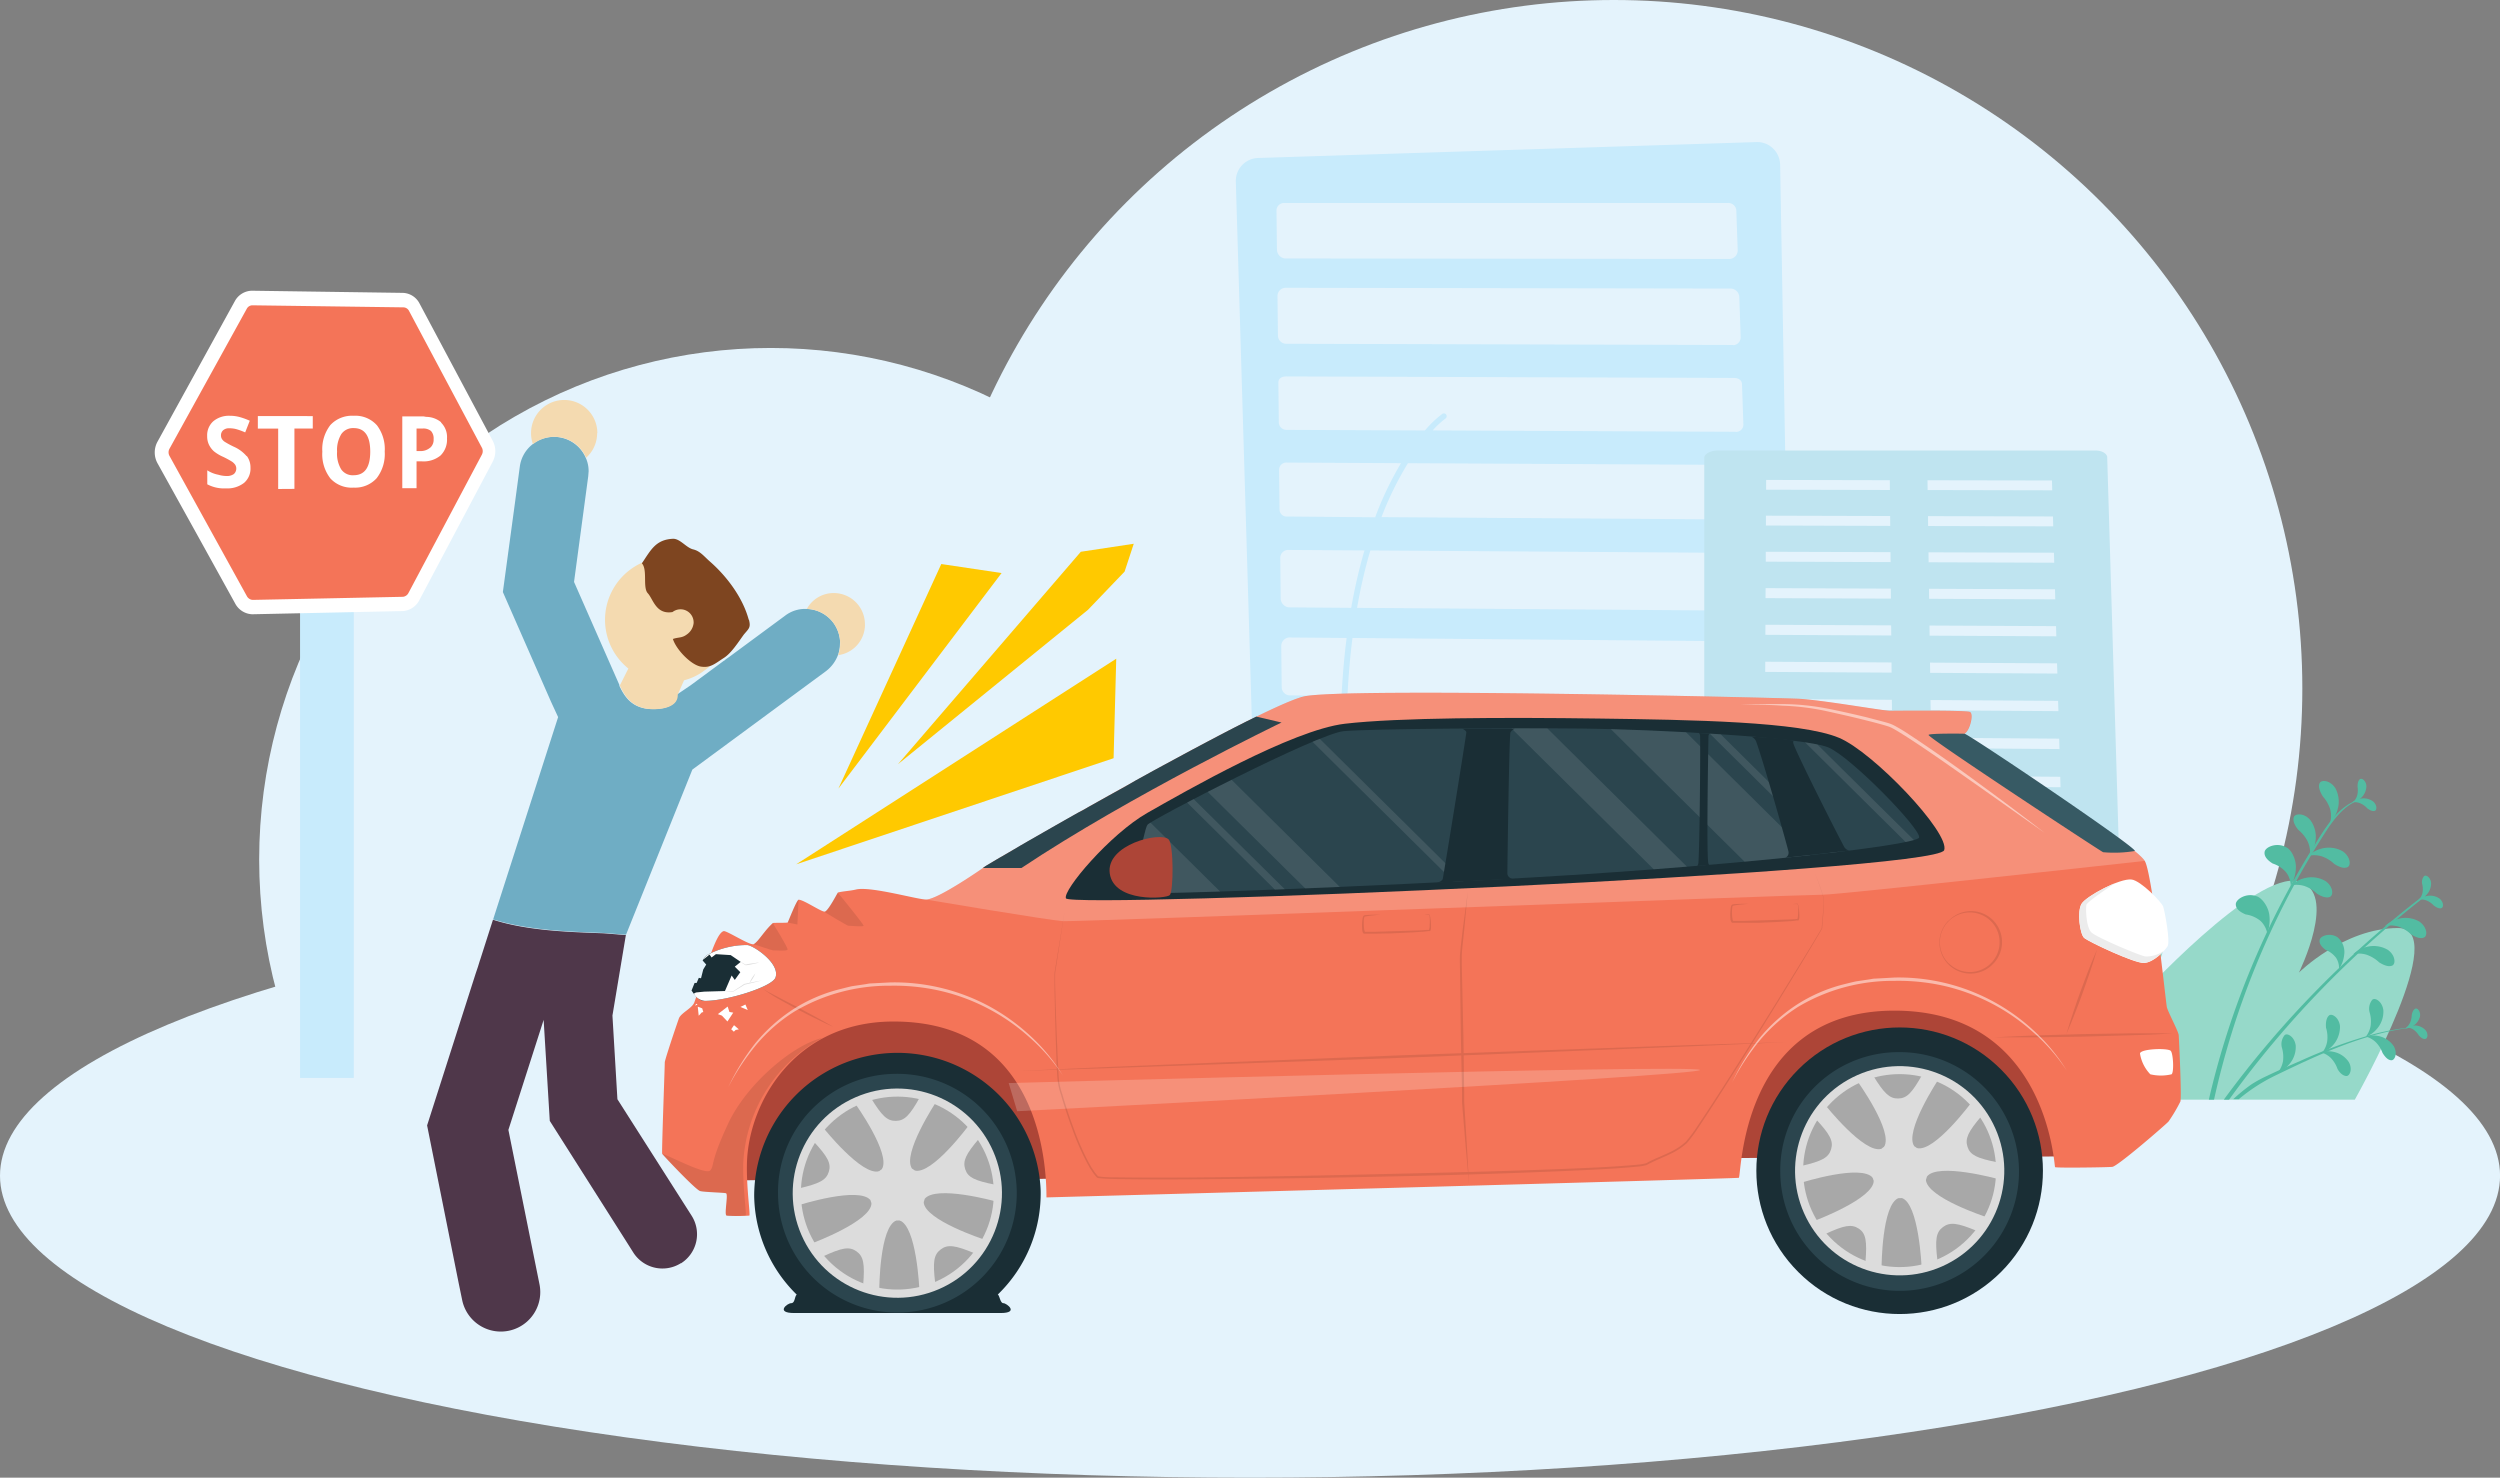 <svg id="圖層_1" data-name="圖層 1" xmlns="http://www.w3.org/2000/svg" viewBox="0 0 452.41 267.4"><rect x="0" y="0" width="452.41" height="267.4" fill="#808080" stroke="none"/><defs><style>.cls-1{fill:#e4f3fc;}.cls-2{fill:#ffc900;}.cls-3{fill:#96d9c9;}.cls-4{fill:#52bca2;}.cls-5{fill:#4f374a;}.cls-6{fill:#6fadc4;}.cls-7{fill:#f4dab0;}.cls-8{fill:#7e4520;}.cls-9{fill:#402f42;}.cls-10{fill:#c8ebfc;}.cls-11,.cls-15{fill:#fff;}.cls-12{fill:#f47458;}.cls-13{fill:#bfe4f0;}.cls-14{fill:#ad4537;}.cls-15{opacity:0.2;}.cls-16,.cls-20{opacity:0.1;}.cls-17{fill:#375a64;}.cls-18{fill:#1a2e35;}.cls-19{fill:#2b454e;}.cls-21{fill:#ececec;}.cls-22{fill:#dcdcdc;}.cls-23{fill:#a8a8a8;}.cls-24{opacity:0.5;}</style></defs><circle class="cls-1" cx="139.47" cy="155.54" r="92.57"/><circle class="cls-1" cx="292.05" cy="124.59" r="124.59"/><ellipse id="Floor" class="cls-1" cx="226.21" cy="212.76" rx="226.21" ry="54.65"/><polyline class="cls-2" points="151.72 142.71 170.34 102.07 181.25 103.7 151.72 142.71"/><polyline class="cls-2" points="162.5 138.29 195.59 99.85 205.17 98.4 203.51 103.44 196.89 110.35 162.5 138.29"/><polyline class="cls-2" points="144.08 156.41 202 119.2 201.52 137.21 144.08 156.41"/><path class="cls-3" d="M354,199c3.06-4,21.13-26.22,32.06-29.78,12.07-3.92.69,11.65.69,11.65s21.41-23.49,29.27-21.37c7.2,1.94,0,16.5,0,16.5s8.11-8.06,17.95-8.06c9.57,0-7,29.53-7.83,31.06Z"/><path class="cls-4" d="M428.8,183.15a5.73,5.73,0,0,1,.2,2.49,4.46,4.46,0,0,1-.9,2,4.85,4.85,0,0,0,2-1.41,4.73,4.73,0,0,0,1.2-3.44c-.21-1.57-1.5-2.33-2-1.87A2.58,2.58,0,0,0,428.8,183.15Z"/><path class="cls-4" d="M420.93,186a5.69,5.69,0,0,1,.2,2.49,4.4,4.4,0,0,1-.9,2,5,5,0,0,0,3.22-4.85c-.21-1.56-1.5-2.32-2-1.86S420.85,185.16,420.93,186Z"/><path class="cls-4" d="M412.93,189.55a5.85,5.85,0,0,1,.21,2.49,4.58,4.58,0,0,1-.9,2,4.8,4.8,0,0,0,2-1.41,4.73,4.73,0,0,0,1.2-3.44c-.21-1.56-1.51-2.32-2-1.87A2.58,2.58,0,0,0,412.93,189.55Z"/><path class="cls-4" d="M431.15,190.53a5.27,5.27,0,0,0-1.24-1.95,4.11,4.11,0,0,0-1.78-1,4.48,4.48,0,0,1,2.27-.1,4.37,4.37,0,0,1,2.8,1.87c.71,1.27.18,2.55-.47,2.52S431.54,191.17,431.15,190.53Z"/><path class="cls-4" d="M423,193.43a5.37,5.37,0,0,0-1.23-2,4.19,4.19,0,0,0-1.79-1,4.47,4.47,0,0,1,2.28-.09,4.34,4.34,0,0,1,2.79,1.86c.72,1.27.18,2.56-.46,2.52S423.35,194.08,423,193.43Z"/><path class="cls-4" d="M436.44,183.67a3.62,3.62,0,0,1-.33,1.45,2.59,2.59,0,0,1-.87,1,2.9,2.9,0,0,0,1.4-.44,2.79,2.79,0,0,0,1.29-1.73c.15-.92-.45-1.58-.83-1.42S436.53,183.2,436.44,183.67Z"/><path class="cls-4" d="M437.72,187.37a3.48,3.48,0,0,0-1-1.07,2.5,2.5,0,0,0-1.25-.37,2.78,2.78,0,0,1,1.41-.36,2.73,2.73,0,0,1,2,.8c.62.7.45,1.58,0,1.64S438.05,187.72,437.72,187.37Z"/><path class="cls-4" d="M419.54,152.62A148.49,148.49,0,0,0,400.66,199h-.94a150.93,150.93,0,0,1,19.15-46.11c2-3.19,4.22-7,8-8.2.07,0,.1.08,0,.11C423.45,146.06,421.44,149.64,419.54,152.62Z"/><path class="cls-4" d="M402.43,199a181.9,181.9,0,0,1,36.22-37c.15-.11.34.14.19.25A179.85,179.85,0,0,0,403.38,199Z"/><path class="cls-4" d="M420.34,144.12a6.2,6.2,0,0,1,1.34,2.33,4.82,4.82,0,0,1,0,2.39,5.22,5.22,0,0,0,1.33-2.31,5.12,5.12,0,0,0-.4-3.91c-.93-1.43-2.54-1.58-2.85-.88S419.89,143.36,420.34,144.12Z"/><path class="cls-4" d="M422.43,156.35a6.31,6.31,0,0,0-2.3-1.39,4.84,4.84,0,0,0-2.38-.09,5.26,5.26,0,0,1,2.33-1.29,5.07,5.07,0,0,1,3.89.49c1.41,1,1.52,2.57.82,2.87S423.18,156.82,422.43,156.35Z"/><path class="cls-4" d="M419.27,161.71a6.22,6.22,0,0,0-2.3-1.39,4.84,4.84,0,0,0-2.38-.09,5.35,5.35,0,0,1,2.33-1.28,5,5,0,0,1,3.89.48c1.41.95,1.52,2.57.82,2.87S420,162.18,419.27,161.71Z"/><path class="cls-4" d="M430.54,174.15a6.37,6.37,0,0,0-2.31-1.39,4.8,4.8,0,0,0-2.37-.09,5.26,5.26,0,0,1,2.32-1.29,5.09,5.09,0,0,1,3.9.49c1.4.95,1.51,2.57.82,2.87S431.28,174.62,430.54,174.15Z"/><path class="cls-4" d="M436.29,169.07a6.08,6.08,0,0,0-2.3-1.4,4.84,4.84,0,0,0-2.38-.09,5.35,5.35,0,0,1,2.33-1.28,5,5,0,0,1,3.89.48c1.41,1,1.52,2.58.82,2.88S437,169.53,436.29,169.07Z"/><path class="cls-4" d="M415.92,150.18a6.46,6.46,0,0,1,1.69,2.1,4.87,4.87,0,0,1,.42,2.35,5.27,5.27,0,0,0,1-2.49,5.08,5.08,0,0,0-1-3.8c-1.13-1.27-2.75-1.15-2.95-.42S415.35,149.51,415.92,150.18Z"/><path class="cls-4" d="M411.28,156.27a5.33,5.33,0,0,1,2.44,1.61,4.13,4.13,0,0,1,.82,2.44,6.86,6.86,0,0,0,.93-3.19c.1-1.68-.9-3.47-1.77-3.81-1.63-.92-3.71-.09-3.88.81S410.46,155.76,411.28,156.27Z"/><path class="cls-4" d="M406.39,165.48a5.46,5.46,0,0,1,2.68,1.17,4.2,4.2,0,0,1,1.22,2.27,7,7,0,0,0,.38-3.3c-.19-1.67-1.47-3.27-2.39-3.45-1.75-.63-3.66.53-3.68,1.45S405.5,165.11,406.39,165.48Z"/><path class="cls-4" d="M420.85,171.89a4.42,4.42,0,0,1,1.9,1.45,3.41,3.41,0,0,1,.53,2,5.52,5.52,0,0,0,.93-2.54,3.45,3.45,0,0,0-1.22-3.2c-1.27-.84-3-.29-3.2.43S420.22,171.43,420.85,171.89Z"/><path class="cls-4" d="M428.38,146.27a3.6,3.6,0,0,0-1.3-.92,2.87,2.87,0,0,0-1.4-.16,3.13,3.13,0,0,1,1.43-.66,3,3,0,0,1,2.28.46c.79.62.79,1.59.36,1.74S428.8,146.58,428.38,146.27Z"/><path class="cls-4" d="M426.63,142.36a3.75,3.75,0,0,1-.07,1.6,2.88,2.88,0,0,1-.73,1.21,3.19,3.19,0,0,0,1.4-.74,3,3,0,0,0,1-2.09c0-1-.78-1.6-1.15-1.35S426.64,141.83,426.63,142.36Z"/><path class="cls-4" d="M440.44,163.88a3.8,3.8,0,0,0-1.3-.92,2.9,2.9,0,0,0-1.41-.16,3.13,3.13,0,0,1,1.44-.66,3,3,0,0,1,2.28.46c.79.63.78,1.59.36,1.74S440.86,164.19,440.44,163.88Z"/><path class="cls-4" d="M438.32,159.94a3.75,3.75,0,0,1,.07,1.59,2.91,2.91,0,0,1-.63,1.27,3.09,3.09,0,0,0,1.33-.85,3,3,0,0,0,.85-2.17c-.09-1-.9-1.52-1.25-1.25A1.65,1.65,0,0,0,438.32,159.94Z"/><path class="cls-4" d="M436.84,185.86a45,45,0,0,0-7.46,1.33,90.17,90.17,0,0,0-13,4.75c-2.07.91-4.16,1.8-6.2,2.79a22.17,22.17,0,0,0-2.79,1.53,31.44,31.44,0,0,0-3.26,2.66l1,0a32.19,32.19,0,0,1,6.48-4.22c8-3.86,16.33-7.82,25.26-8.8A0,0,0,1,0,436.84,185.86Z"/><path class="cls-5" d="M123.23,228.58a6.25,6.25,0,0,1-8.62-1.91l-1.46-2.31L99.49,202.84v0l-1.11-18.28L92,204.47l5.63,27.95a7.13,7.13,0,1,1-14,2.81l-.62-3-5.72-28.57v0l8.79-27.49.4-1.18.37-1.2.07-.19,2.29-7.16c6.24,2,13.66,2.22,19.88,2.45,1,.05,2.47.21,4.17.31l-2.43,14.58.9,15.14L125.16,220a6.23,6.23,0,0,1-1.93,8.62"/><path class="cls-6" d="M152,116.44a6.31,6.31,0,0,1-.36,2.1v0a6.5,6.5,0,0,1-2.19,2.93l-24.16,17.8-12,29.87c-1.7-.1-3.19-.26-4.17-.31-6.22-.23-13.64-.49-19.88-2.45L101,129.77,99.72,127,91,107.14l2.17-16,.89-6.65a6.13,6.13,0,0,1,2.33-4.1A6.26,6.26,0,0,1,106,82.84a5.83,5.83,0,0,1,.52,2.44l-.07.9-2.57,19.13,8.2,18.63v0l0,.11,0,.07.1.19c1,2.08,2.24,3.48,4.64,3.91,1.76.29,5.84.11,5.7-2.54L125,124l6-4.43.14-.07.21-.2.57-.39,10.15-7.49A5.94,5.94,0,0,1,146,110.2h0a6.22,6.22,0,0,1,4.82,2.52,6.33,6.33,0,0,1,1.21,3.72Z"/><path class="cls-7" d="M131.59,115.66a11.32,11.32,0,0,1-3.48,5.21l-.55.4-.23.16-.12.1a10.35,10.35,0,0,1-3.42,1.58l-1.15,2.59c.14,2.65-3.94,2.83-5.7,2.54-2.4-.43-3.65-1.83-4.64-3.91l-.1-.19,0-.07,0-.09,1.51-3a11.32,11.32,0,1,1,17.88-5.37Z"/><path class="cls-8" d="M135.53,112.14c.37,1.43,0,1.59-.93,2.7-1,1.38-2.26,3.36-3.59,4.21-1.58,1-2.4,1.86-4.17,1.58s-4.48-3.08-5.07-5c1-.35,1.62-.14,2.5-.8a2.87,2.87,0,0,0,1.25-2.07,2.37,2.37,0,0,0-3.82-2c-3,.51-3.5-2.36-4.47-3.4s0-4.23-1.07-5.42c1.63-2.43,2.5-4.27,5.58-4.44,1.32-.07,2.43,1.62,3.7,1.92s2,1.3,3,2.17c3.08,2.69,6,6.57,7.06,10.59Z"/><path class="cls-7" d="M156.53,113a5.59,5.59,0,0,1-4.85,5.56,6.32,6.32,0,0,0-.85-5.82A6.22,6.22,0,0,0,146,110.2a5.54,5.54,0,0,1,4.89-2.88,5.64,5.64,0,0,1,5.63,5.66Z"/><path class="cls-7" d="M108.06,78.37a5.94,5.94,0,0,1-2,4.47,6.26,6.26,0,0,0-9.61-2.46,5.74,5.74,0,0,1-.35-2,6,6,0,0,1,12,0Z"/><path class="cls-9" d="M106.94,213.19c.21-.49.38-.8.38-.8l.14-.19-.14.23a7.06,7.06,0,0,0-.38.76"/><polyline class="cls-10" points="64.02 195.07 54.3 195.07 54.3 73.23 64.02 73.23 64.02 195.07"/><path class="cls-11" d="M89.18,83.52l-13.25,25a3.64,3.64,0,0,1-3,2.06l-27.27.58a3.65,3.65,0,0,1-3.13-2L36,97.35,28.49,83.81a4.06,4.06,0,0,1,0-3.86l14-25.44a3.58,3.58,0,0,1,3.13-1.9L72.93,53a3.53,3.53,0,0,1,3,1.94l5.2,9.76,8.05,15.1a4,4,0,0,1,0,3.7Z"/><path class="cls-12" d="M87.22,81.05,74,56.23a1.17,1.17,0,0,0-1-.61l-27.27-.37a1.17,1.17,0,0,0-1.06.6l-14,25.36a1.34,1.34,0,0,0,0,1.29l14,25.37a1.28,1.28,0,0,0,1.06.69L72.93,108a1.28,1.28,0,0,0,1-.72l13.27-25a1.38,1.38,0,0,0,0-1.28Z"/><path class="cls-11" d="M44.62,82.54a6.47,6.47,0,0,0-2.33-1.71,17,17,0,0,1-1.64-.89,1.73,1.73,0,0,1-.5-.52,1.18,1.18,0,0,1-.16-.63,1.21,1.21,0,0,1,.39-.93,1.61,1.61,0,0,1,1.13-.36,4.93,4.93,0,0,1,1.25.16,12,12,0,0,1,1.61.59l.83-2.11a12.08,12.08,0,0,0-1.8-.66,6.7,6.7,0,0,0-1.81-.24,4.4,4.4,0,0,0-3,1,3.4,3.4,0,0,0-1.1,2.67,3.54,3.54,0,0,0,.33,1.58,4,4,0,0,0,.9,1.19,7.35,7.35,0,0,0,1.68,1,16.93,16.93,0,0,1,1.58.86,2.4,2.4,0,0,1,.58.56,1.32,1.32,0,0,1-.25,1.69,2.15,2.15,0,0,1-1.31.35,5.31,5.31,0,0,1-1.49-.23,5.57,5.57,0,0,1-2-.8v2.53a6.46,6.46,0,0,0,3.39.74,4.92,4.92,0,0,0,3.27-1,3.4,3.4,0,0,0,1.16-2.73,3.48,3.48,0,0,0-.65-2.11Z"/><polygon class="cls-11" points="46.66 75.29 46.66 77.56 50.34 77.56 50.34 88.49 53.28 88.47 53.28 77.55 56.6 77.55 56.6 75.3 46.66 75.29 46.66 75.29"/><path class="cls-11" d="M64,86a2.52,2.52,0,0,1-2.25-1.06A5.45,5.45,0,0,1,61,81.75a5.51,5.51,0,0,1,.77-3.2A2.58,2.58,0,0,1,64,77.47q3,0,3,4.26T64,86Zm4.18-9.07A5.21,5.21,0,0,0,64,75.24a5.35,5.35,0,0,0-4.21,1.67,7.13,7.13,0,0,0-1.46,4.83,7.13,7.13,0,0,0,1.46,4.84A5.23,5.23,0,0,0,64,88.24a5.24,5.24,0,0,0,4.17-1.71,7.16,7.16,0,0,0,1.45-4.81,7.13,7.13,0,0,0-1.44-4.8Z"/><path class="cls-11" d="M77.86,81a2.67,2.67,0,0,1-1.71.63h-.77V77.55h1.08A2.16,2.16,0,0,1,78,78a2,2,0,0,1,.47,1.47,1.93,1.93,0,0,1-.56,1.5Zm2-4.56a4.27,4.27,0,0,0-2.66-1c-.18,0-.45-.09-.64-.09H72.8v13h2.58V83.49h1a4.8,4.8,0,0,0,3.34-1.06,4,4,0,0,0,1.17-3.08,3.67,3.67,0,0,0-1.1-2.9Z"/><path class="cls-10" d="M322.14,29.8a4.17,4.17,0,0,0-1.3-2.95,4.12,4.12,0,0,0-3-1.14l-90.2,2.88a4.16,4.16,0,0,0-4,4.29l4.45,149.38a4.17,4.17,0,0,0,4.2,4l88.39-.86a4.17,4.17,0,0,0,4.12-4.23L322.14,29.8"/><path class="cls-1" d="M313.07,46.86h0l-80.55-.09a1.63,1.63,0,0,1-1.44-1.59L231,38.07a1.37,1.37,0,0,1,1.4-1.34h80.33a1.45,1.45,0,0,1,1.48,1.35l.25,7.18a1.56,1.56,0,0,1-1.39,1.6"/><path class="cls-1" d="M313.6,62.43h0l-80.9-.22a1.51,1.51,0,0,1-1.44-1.47l-.08-7.16a1.49,1.49,0,0,1,1.4-1.5h0l80.67.14a1.61,1.61,0,0,1,1.5,1.51L315,61a1.42,1.42,0,0,1-1.39,1.47"/><path class="cls-1" d="M314.13,78.14h0l-54.87-.25a16.31,16.31,0,0,1,2.32-2.15.51.51,0,0,0,.13-.71.51.51,0,0,0-.71-.13,19.28,19.28,0,0,0-3.14,3l-25-.11a1.38,1.38,0,0,1-1.44-1.33l-.08-7.23c0-.75.62-1.11,1.41-1.11h0l81,.27c.81,0,1.47.38,1.49,1.14l.25,7.29a1.32,1.32,0,0,1-1.4,1.34"/><path class="cls-1" d="M312.19,94,250,93.58a58.84,58.84,0,0,1,4.79-9.76l59.52.31a1.41,1.41,0,0,1,1.51,1.29l.17,5h-1.45c-1.15,0-2.36.59-2.36,1.31V94m-63.27-.39L233,93.47a1.28,1.28,0,0,1-1.45-1.19l-.08-7.3a1.3,1.3,0,0,1,1.41-1.27h0l20.65.11a59.67,59.67,0,0,0-4.66,9.75"/><path class="cls-1" d="M312.19,110.49,245.58,110a94.58,94.58,0,0,1,2.19-9.66l.21-.73,64.21.43v10.49M244.53,110l-11.31-.09a1.65,1.65,0,0,1-1.46-1.61l-.08-7.36a1.43,1.43,0,0,1,1.42-1.42h0l13.82.09c0,.11-.07.22-.1.33a99.05,99.05,0,0,0-2.3,10.06"/><path class="cls-1" d="M312.19,126.6l-68.35-.66c.19-3.78.5-7.27.91-10.49l67.44.58V126.6m-69.41-.67-9.38-.09a1.51,1.51,0,0,1-1.46-1.48l-.08-7.42a1.56,1.56,0,0,1,1.41-1.58h0l10.42.09c-.43,3.36-.73,6.86-.92,10.48"/><path class="cls-1" d="M312.19,142.86l-68.4-.78c-.14-3.53-.18-6.87-.14-10l68.54.7v10.11m-69.45-.79-9.16-.11a1.39,1.39,0,0,1-1.47-1.34l-.08-7.49c0-.77.63-1.19,1.42-1.19h0l9.12.1q0,3.22,0,6.59c0,1.14.06,2.28.11,3.44"/><path class="cls-1" d="M312.19,159.26l-67.12-.88c-.4-3.53-.71-6.9-.93-10.14l68.05.83v10.19m-68.17-.9-10.26-.13c-.8,0-1.46-.41-1.47-1.2l-.08-7.56a1.35,1.35,0,0,1,1.42-1.35h0l9.43.11c.23,3.3.55,6.68.94,10.13"/><path class="cls-1" d="M312.19,176.38,260,175.6a29.62,29.62,0,0,1,13.83-3.52l38.37-.17v4.47m-60.94-.91-3.72-.06q-1-5.61-1.68-10.81l66.34.92v5.38a19,19,0,0,0-5.4-.79h-.08l-38.59.18a22.07,22.07,0,0,0-6.92,1.15l-9.95,4m-4.76-.07L234,175.21a1.65,1.65,0,0,1-1.48-1.63l-.09-7.63a1.5,1.5,0,0,1,1.44-1.51h0l11,.15q.72,5.29,1.69,10.81"/><path class="cls-13" d="M381.34,82.81c0-.71-.95-1.28-2.08-1.28H310.77c-1.14,0-2.36.59-2.36,1.31V183.5a2,2,0,0,0,1.09,1.43,4.65,4.65,0,0,0,2.35.59l69.24-.12a4.43,4.43,0,0,0,2.31-.6,1.78,1.78,0,0,0,.93-1.46l-3-100.53"/><polyline class="cls-1" points="342 88.67 319.6 88.62 319.61 86.85 341.99 86.9 342 88.67"/><polyline class="cls-1" points="342.06 95.17 319.57 95.1 319.57 93.32 342.05 93.38 342.06 95.17"/><polyline class="cls-1" points="342.13 101.72 319.54 101.64 319.54 99.85 342.11 99.92 342.13 101.72"/><polyline class="cls-1" points="342.19 108.33 319.5 108.24 319.51 106.43 342.17 106.52 342.19 108.33"/><polyline class="cls-1" points="342.25 115 319.47 114.88 319.48 113.06 342.23 113.17 342.25 115"/><polyline class="cls-1" points="342.38 128.5 319.41 128.35 319.42 126.49 342.36 126.64 342.38 128.5"/><polyline class="cls-1" points="342.57 149.18 319.31 148.97 319.32 147.07 342.56 147.27 342.57 149.18"/><polyline class="cls-1" points="342.31 121.72 319.44 121.59 319.45 119.75 342.3 119.88 342.31 121.72"/><polyline class="cls-1" points="342.44 135.33 319.38 135.17 319.38 133.3 342.43 133.46 342.44 135.33"/><polyline class="cls-1" points="342.51 142.22 319.34 142.04 319.35 140.16 342.49 140.33 342.51 142.22"/><polyline class="cls-1" points="342.64 156.19 319.28 155.97 319.29 154.05 342.62 154.26 342.64 156.19"/><polyline class="cls-1" points="342.71 163.26 319.25 163.02 319.25 161.08 342.69 161.32 342.71 163.26"/><polyline class="cls-1" points="342.77 170.39 319.21 170.13 319.22 168.18 342.76 168.43 342.77 170.39"/><polyline class="cls-1" points="319.18 177.26 319.19 175.34 342.82 175.61 342.83 176.64 334.82 177.09 319.18 177.26"/><polyline class="cls-1" points="371.38 88.73 348.83 88.68 348.81 86.91 371.33 86.95 371.38 88.73"/><polyline class="cls-1" points="371.56 95.25 348.92 95.19 348.9 93.4 371.51 93.46 371.56 95.25"/><polyline class="cls-1" points="371.74 101.83 349.01 101.75 348.99 99.95 371.69 100.02 371.74 101.83"/><polyline class="cls-1" points="371.93 108.46 349.1 108.36 349.08 106.55 371.88 106.64 371.93 108.46"/><polyline class="cls-1" points="372.12 115.15 349.19 115.03 349.17 113.2 372.07 113.31 372.12 115.15"/><polyline class="cls-1" points="372.5 128.69 349.38 128.54 349.35 126.68 372.44 126.83 372.5 128.69"/><polyline class="cls-1" points="373.08 149.44 349.67 149.24 349.64 147.33 373.02 147.53 373.08 149.44"/><polyline class="cls-1" points="372.31 121.89 349.29 121.76 349.26 119.91 372.25 120.04 372.31 121.89"/><polyline class="cls-1" points="372.69 135.55 349.47 135.38 349.45 133.5 372.64 133.67 372.69 135.55"/><polyline class="cls-1" points="372.88 142.46 349.57 142.28 349.54 140.39 372.83 140.57 372.88 142.46"/><polyline class="cls-1" points="373.27 156.47 349.76 156.25 349.73 154.33 373.22 154.54 373.27 156.47"/><polyline class="cls-1" points="373.48 163.57 349.86 163.33 349.83 161.39 373.42 161.62 373.48 163.57"/><polyline class="cls-1" points="373.68 170.73 349.96 170.47 349.93 168.51 373.62 168.76 373.68 170.73"/><path class="cls-1" d="M373.88,178l-13.43-.16c-3.43-.66-7-1-10.41-1.3v-.8l23.79.27.06,2"/><path class="cls-14" d="M374,209.27l-62.68.3s6.73-29.31,31.2-29.43S372.94,202.74,374,209.27Z"/><path class="cls-14" d="M192.14,213.31l-62.69.3s6.73-29.32,31.21-29.44S191,206.77,192.14,213.31Z"/><path class="cls-12" d="M388.12,155.79c1.36,2.13,3.83,25.63,4,26.45s2.11,4.42,2.15,5.1.57,11.28.3,12a28.92,28.92,0,0,1-2.14,3.61c-.34.42-9.19,8.11-10.18,8.21s-10.19.22-10.36.05-1.37-28.45-29.25-28.32S315.18,213,314.66,213.14s-125.29,3.55-125.29,3.55c0-4.6-.52-32-27.87-31.83-17.81.09-26.07,14.82-26.33,25.66-.11,4.51.67,9.46.42,9.46a28.32,28.32,0,0,1-4.11,0c-.48-.2.37-3.92-.11-4.05s-3.84-.19-4.66-.39-6.77-6.54-6.88-6.75.48-15.91.47-16.56c0-.26,1.09-3.71,2.55-7.92.36-1,2.41-1.84,2.8-2.92,2.08-5.73,3.79-12.5,5.31-12.89.53-.13,4.85,2.7,5.45,2.35.9-.53,1.87-2.4,3.45-3.81.09-.08,2.6,0,2.69-.11s1.62-4.14,2-4.12c1,.08,4.06,2.21,4.69,2.16s2.34-3.45,2.4-3.46c1-.25,2.15-.27,3.27-.54,2.69-.64,11.44,1.92,12.78,1.81,2.31-.18,10.24-5.73,10.63-6,1-.72,49.18-28.65,57.57-30.73,6.78-1.67,85.39.21,89.51.4s15.51,2.19,16.61,2.18,13.72-.13,14.47.21,0,3.36-.94,3.91S385.77,152.09,388.12,155.79Z"/><path class="cls-15" d="M182.54,196s124.38-3.44,125.09-2.38-123.56,7.47-123.56,7.47Z"/><path class="cls-15" d="M388.12,155.79s-55.76,6.17-58.26,6.12-135.07,4.93-137.48,4.79-24.73-3.9-24.73-3.9c2.31-.17,10.24-5.73,10.62-6,1-.73,49.19-28.66,57.58-30.73,6.78-1.69,85.4.2,89.51.39s15.51,2.19,16.61,2.18,13.72-.13,14.47.21,0,3.36-.94,3.91S385.77,152.09,388.12,155.79Z"/><path class="cls-16" d="M156.29,167.52c0,.25-2.57,0-2.79,0s-4.3-2.49-4.3-2.49c.55-.05,2.34-3.45,2.4-3.47S156.29,167.27,156.29,167.52Z"/><path class="cls-16" d="M142.52,171.85c-.11.33-2.53.1-2.64.13s-3.47-1.11-3.47-1.11c.9-.53,1.88-2.4,3.45-3.81C139.86,167.06,142.64,171.51,142.52,171.85Z"/><path class="cls-16" d="M144.51,162.83l-.21,4.47-1.75-.35C142.62,166.89,144.17,162.83,144.51,162.83Z"/><path class="cls-17" d="M386.32,154a22.55,22.55,0,0,1-5.73.22C380.07,154,349,133.58,349,133c0-.3,5.81-.25,6.51-.22S386.88,153.49,386.32,154Z"/><path class="cls-18" d="M351.83,153.85c-1.32,4-158,10.63-158.93,8.72-.66-1.42,8-11.65,14.75-15.48s26.17-15,35.73-16.12,29-1.17,45.88-.94,36.53.54,43.54,3.49C339,136.11,352.89,150.7,351.83,153.85Z"/><path class="cls-19" d="M347.29,151.56c-.4,1.49-36.29,5.53-78.36,7.68s-62.85,2.57-63.37,2.36,1.39-11.42,2.1-12.35,30.79-16.51,35.52-16.94,30.3-.61,43.21-.47,39.83,1.56,44.41,3.39C334.84,136.84,347.7,150.07,347.29,151.56Z"/><g class="cls-20"><path class="cls-11" d="M291.5,131.94l24.21,24c4.3-.4,8.27-.8,11.85-1.18L305.1,132.51C300.33,132.25,295.59,132.05,291.5,131.94Z"/><path class="cls-11" d="M205.63,159.22l2.45,2.42c2.44,0,6.67-.11,12.72-.3l-12.6-12.47a2.46,2.46,0,0,0-.54.38C207.15,149.91,206,155.82,205.63,159.22Z"/><path class="cls-11" d="M273.51,131.8l25.76,25.51c2.05-.15,4.07-.31,6-.48L280,131.8C278,131.79,275.77,131.79,273.51,131.8Z"/><path class="cls-11" d="M218.55,143.3l17.65,17.47,6.25-.27-19.58-19.38C221.38,141.85,219.93,142.58,218.55,143.3Z"/><path class="cls-11" d="M309.41,132.76l21.79,21.58h0l1.65-.19-21.47-21.27Z"/><path class="cls-11" d="M214.82,145.23,230.73,161l1.78-.07L216,144.6Z"/><path class="cls-11" d="M237.52,134.24l25.54,25.3,1.77-.09-26-25.75C238.41,133.86,238,134,237.52,134.24Z"/><path class="cls-11" d="M326.63,134.32l18.23,18.06c.6-.13,1.1-.25,1.49-.36l-17.49-17.31C328.22,134.58,327.47,134.45,326.63,134.32Z"/></g><path class="cls-18" d="M324.68,134.06c-.17,0-.24.22-.1.62.86,2.33,7.5,15.51,9.16,18.59a1.41,1.41,0,0,0,.94.65l-11.59,1.3a1,1,0,0,0,.57-1.06c-.12-.72-4.5-16.24-5.87-20a1.62,1.62,0,0,0-.78-.81c-.23,0,2,0,4.07.23C322.93,133.71,324.68,134.06,324.68,134.06Z"/><path class="cls-18" d="M309.39,132.75s-.21.12-.22.54c-.06,3.66-.38,22,0,23,.05.13.1.21.17.24l-2.19.18a1.13,1.13,0,0,0,.2-.55c.23-3.09.37-19.87.31-23a.9.9,0,0,0-.21-.51Z"/><path class="cls-18" d="M273.34,132.55c-.25.82-.56,24.72-.56,25.49s.88,1,.88,1l-13.58.7s.88-.26,1-.67,4.3-26.2,4.27-26.54-.7-.65-.7-.65l9.47,0A1.46,1.46,0,0,0,273.34,132.55Z"/><path class="cls-11" d="M385.74,159.16c1.67.21,5.44,4.09,5.72,4.91s1.33,6.37.78,7.2-2.52,2.89-4.23,3-10.1-3.86-10.86-4.54-1.33-4.86-.44-6.21S383.61,158.9,385.74,159.16Z"/><path class="cls-21" d="M377.15,169.7c.75.68,9.14,4.62,10.86,4.54,1.3-.06,2.77-1.28,3.63-2.22a5.51,5.51,0,0,1-3.35,1.07c-.92-.08-8.78-3.41-9.79-4.33s-1.07-4.38-.94-5,5.18-3.92,5.18-3.92c-2.5,1-5.44,2.75-6,3.66C375.82,164.84,376.39,169,377.15,169.7Z"/><path class="cls-11" d="M392.82,190.16c.46.46.63,3.94.15,4.25a8.3,8.3,0,0,1-3.84,0,7,7,0,0,1-1.87-3.76C387.36,189.78,392.26,189.62,392.82,190.16Z"/><path class="cls-18" d="M140.34,176.89c-.56,1.67-8.81,4.26-12.8,4.23-1.3,0-1.9-1.23-2.4-1.86l.56-1.39h.37l.39-.92.4.08.4-1.59.54-.89-.65-.74a4.16,4.16,0,0,1,.85-1,15.16,15.16,0,0,1,7.17-1.78C136.17,171,141.23,174.27,140.34,176.89Z"/><path class="cls-11" d="M140.34,176.89c-.56,1.67-8.81,4.26-12.8,4.23a2.56,2.56,0,0,1-2-1.3l.41-.22,1.5-.15,3.74-.11,1.21-2.81.57.8,1-1.4-1-1,1.07-.86-1.81-1.23-2.68-.17-.78.6-.37-.53-1.12.91a4.05,4.05,0,0,1,.74-.85,15.16,15.16,0,0,1,7.17-1.78C136.17,171,141.23,174.27,140.34,176.89Z"/><polygon class="cls-11" points="129.91 183.52 131.68 182.15 132 183.13 132.69 183.25 131.64 184.85 130.64 183.79 129.91 183.52"/><polygon class="cls-11" points="133.99 182.22 134.89 181.78 135.32 182.79 133.99 182.22"/><polygon class="cls-11" points="126 181.64 125.78 181.97 126.23 181.81 126 181.64"/><polygon class="cls-11" points="126.27 182.17 126.44 183.81 127 183.21 127.27 183.15 127.08 182.48 126.27 182.17"/><polygon class="cls-11" points="132.32 186.26 132.8 186.7 133.12 186.38 133.7 186.28 132.83 185.52 132.32 186.26"/><path class="cls-22" d="M137.94,177.41c-1.06.3-2.13.52-3.2.78h0c-.64.42-1.31.82-2,1.23h0c-.53,0-1.05,0-1.58-.08.53,0,1.05,0,1.58,0h0c.65-.43,1.28-.86,1.94-1.28h0C135.78,177.82,136.85,177.58,137.94,177.41Z"/><path class="cls-22" d="M136.7,176.14a7.41,7.41,0,0,1-.48.93,8.27,8.27,0,0,1-.61.85,9,9,0,0,1,.47-.93A8.37,8.37,0,0,1,136.7,176.14Z"/><path class="cls-22" d="M134,174.06c.32.15.62.33.93.5h0c.4-.09.81-.17,1.22-.22s.82-.14,1.24-.16c-.4.12-.81.2-1.21.29a10.54,10.54,0,0,1-1.23.21h0A10.45,10.45,0,0,1,134,174.06Z"/><g class="cls-20"><path d="M352.64,166.61a5.61,5.61,0,0,1,7.95-.16,5.62,5.62,0,0,1,0,8.07,5.62,5.62,0,0,1-8-7.91Zm.09,7.78a5.38,5.38,0,0,0,9.12-3.91,5.31,5.31,0,0,0-1.54-3.75,5.41,5.41,0,0,0-7.62-.08,5.39,5.39,0,0,0,0,7.74Z"/><path d="M373.94,187.13c.55-1.24,1.06-2.5,1.55-3.76s1-2.54,1.44-3.81.91-2.55,1.34-3.84.85-2.58,1.22-3.89c-.55,1.24-1.06,2.5-1.56,3.77s-.95,2.53-1.43,3.8-.91,2.56-1.34,3.85S374.31,185.83,373.94,187.13Z"/><path d="M393.23,187c-2.7,0-5.4,0-8.1,0l-8.1.13-8.09.23c-2.7.1-5.4.2-8.1.36,2.7,0,5.4,0,8.1,0l8.1-.13,8.1-.23C387.84,187.3,390.53,187.2,393.23,187Z"/><path d="M265.62,161.38l-.89,6.59-.39,3.3c-.06.55-.11,1.1-.15,1.66s0,1.1,0,1.66l.18,13.29.14,6.64.07,3.33,0,1.66.13,1.65.55,6.62.59,6.62-.37-6.63-.41-6.63-.1-1.65,0-1.66-.05-3.32-.09-6.64-.3-13.27c0-.55,0-1.11,0-1.66s.08-1.1.12-1.65L265,168Z"/><path d="M192.68,164.75l-1.08,6.62-.55,3.31-.13.83a4.59,4.59,0,0,0-.1.83c0,.57,0,1.12,0,1.68.06,4.48.19,8.95.35,13.42,0,1.11.09,2.23.16,3.35a12.4,12.4,0,0,0,.66,3.3c.62,2.15,1.33,4.28,2.11,6.38a47.27,47.27,0,0,0,2.71,6.15l.41.73c.15.24.31.47.47.71a6.7,6.7,0,0,0,.51.68l.28.33a1,1,0,0,0,.49.14c1.13.12,2.24.13,3.36.16,8.95.14,17.89,0,26.84-.09s17.88-.28,26.82-.48,17.88-.5,26.82-.87c4.47-.21,8.94-.38,13.4-.8a9.42,9.42,0,0,0,1.7-.28c.31-.12.5-.27.76-.38s.5-.25.75-.36c1-.47,2.05-.88,3.06-1.39a11.55,11.55,0,0,0,2.81-1.89,26.82,26.82,0,0,0,2-2.71c2.5-3.72,4.89-7.5,7.28-11.28s4.75-7.58,7.09-11.39,4.67-7.63,6.95-11.47l.85-1.45c.07-.12.13-.25.2-.38l.1-.19a1.52,1.52,0,0,0,0-.21l.08-.84c.09-1.11.17-2.23.2-3.35,0-.28,0-.55,0-.84a4.64,4.64,0,0,0-.19-.82c-.16-.53-.34-1.06-.53-1.59-.38-1.05-.78-2.09-1.2-3.13.41,1,.8,2.09,1.17,3.14.19.53.37,1.06.52,1.59a5.71,5.71,0,0,1,.18.82c0,.27,0,.55,0,.83-.05,1.12-.14,2.23-.24,3.35l-.08.83a1.2,1.2,0,0,1,0,.2l-.1.18-.2.36-.86,1.44c-2.31,3.82-4.68,7.62-7,11.41-4.74,7.59-9.45,15.19-14.43,22.61a26.69,26.69,0,0,1-2,2.66,11.12,11.12,0,0,1-2.74,1.83c-1,.5-2,.9-3.05,1.37-.26.12-.51.23-.76.36s-.52.3-.73.37a10.22,10.22,0,0,1-1.61.25c-4.44.41-8.92.57-13.38.76-8.94.35-17.88.58-26.82.79s-17.88.42-26.82.57-17.88.28-26.82.16c-1.12,0-2.24,0-3.34-.14l-.31-.06-.26-.31a4.58,4.58,0,0,1-.5-.66c-.15-.23-.31-.45-.46-.69l-.41-.72a48.31,48.31,0,0,1-2.71-6.11c-.78-2.09-1.5-4.21-2.12-6.35a11.82,11.82,0,0,1-.66-3.25l-.17-3.34c-.2-4.47-.37-8.94-.47-13.41,0-.56,0-1.12,0-1.67a4.58,4.58,0,0,1,.09-.83l.13-.83.51-3.31Z"/><path d="M137.92,178.83a25.77,25.77,0,0,0,3.07,2c1.06.61,2.14,1.18,3.21,1.76s2.17,1.13,3.27,1.67,2.21,1.08,3.34,1.57c-1.05-.62-2.12-1.21-3.19-1.8l-3.22-1.73-3.26-1.69-1.62-.85A14.57,14.57,0,0,1,137.92,178.83Z"/><polygon points="323.5 188.57 306.08 189.11 288.66 189.73 253.83 190.96 219 192.34 201.59 193.04 184.18 193.81 201.6 193.26 219.02 192.65 253.85 191.42 288.68 190.03 306.09 189.34 323.5 188.57"/><path d="M324.41,163.6l.68,0h.17s0,0,.06.09a1.65,1.65,0,0,1,.07.32,8.67,8.67,0,0,1,0,1.35,4.91,4.91,0,0,1-.06.66,1.12,1.12,0,0,1-.07.29s0,0,0,0h-.18c-.44.05-.9.06-1.35.08-1.81.06-3.62.13-5.44.17l-2.72.09-1.35,0h-.59a1,1,0,0,1-.07-.17,2.84,2.84,0,0,1-.06-.31,7.26,7.26,0,0,1-.07-1.32,4.62,4.62,0,0,1,.06-.66.63.63,0,0,1,.07-.25s.15-.06.25-.08c.88-.16,1.8-.21,2.7-.31-.91,0-1.82,0-2.73.08a.78.78,0,0,0-.39.13.8.8,0,0,0-.16.38,5.43,5.43,0,0,0-.09.69,8.07,8.07,0,0,0,0,1.39c0,.12,0,.24.06.36a.66.66,0,0,0,.25.41.21.21,0,0,0,.14,0h2l2.73,0c1.81-.08,3.63-.14,5.44-.28.46,0,.91-.07,1.37-.14l.2,0,.11,0a.36.36,0,0,0,.09-.12,1.13,1.13,0,0,0,.08-.38,5.31,5.31,0,0,0,0-.69,10.42,10.42,0,0,0-.14-1.37,2.19,2.19,0,0,0-.1-.34l0-.08a.13.13,0,0,0-.11-.05h-.17Z"/><path d="M257.74,165.57l.68,0h.17s.05,0,.07.09a1.65,1.65,0,0,1,.06.32,8.58,8.58,0,0,1,0,1.34c0,.23,0,.45-.06.67a2.06,2.06,0,0,1-.07.29h-.19c-.44,0-.9.06-1.35.08-1.81.06-3.63.13-5.44.17l-2.72.09-1.36,0H247a1,1,0,0,1-.07-.17,2.82,2.82,0,0,1-.07-.31,8.35,8.35,0,0,1-.06-1.33c0-.22,0-.44.05-.65a2.06,2.06,0,0,1,.07-.26,1.11,1.11,0,0,1,.26-.07c.88-.16,1.79-.22,2.69-.31-.91,0-1.81,0-2.73.08a.79.79,0,0,0-.38.12.83.83,0,0,0-.16.39c-.05.23-.07.46-.1.69a8.07,8.07,0,0,0,0,1.39,2.25,2.25,0,0,0,.06.36.62.62,0,0,0,.25.41.45.45,0,0,0,.13,0h2l2.72-.05c1.82-.08,3.63-.14,5.45-.28.45,0,.9-.07,1.36-.14l.21,0a.54.54,0,0,0,.11,0,.31.31,0,0,0,.09-.12,1.76,1.76,0,0,0,.08-.37,5.3,5.3,0,0,0,0-.69,7.86,7.86,0,0,0-.14-1.37,2.14,2.14,0,0,0-.09-.34.22.22,0,0,0-.05-.08s-.09-.06-.11-.05h-.17Z"/></g><circle class="cls-18" cx="343.77" cy="211.87" r="25.93" transform="translate(-49.13 305.13) rotate(-45)"/><path class="cls-19" d="M322.17,212.4a21.6,21.6,0,1,0,21.17-22A21.39,21.39,0,0,0,322.17,212.4Z"/><circle class="cls-22" cx="343.77" cy="211.87" r="18.93" transform="translate(-58.58 177.54) rotate(-26.77)"/><circle class="cls-23" cx="343.77" cy="211.87" r="17.46" transform="translate(-45.19 320.39) rotate(-47.24)"/><path class="cls-22" d="M340.94,207.55l5.48-.11c-1.9-2.64,4.36-12.09,4.36-12.09l-2.9-.91c-1.86,3.33-2.8,4.32-4.37,4.35s-2.56-.92-4.55-4.17l-2.86,1S342.74,204.84,340.94,207.55Z"/><path class="cls-22" d="M346.89,207.76l1.79,5.18c1.92-2.62,12.85.41,12.85.41l0-3c-3.74-.73-5-1.32-5.48-2.81s.08-2.72,2.56-5.61l-1.86-2.41S350,208.63,346.89,207.76Z"/><path class="cls-22" d="M348.52,213.48l-4.37,3.31c3.09,1,3.58,12.34,3.58,12.34l2.88-1c-.46-3.78-.28-5.13,1-6.08s2.61-.76,6.13.7l1.71-2.51S348.66,216.73,348.52,213.48Z"/><path class="cls-22" d="M343.58,216.8l-4.5-3.13c0,3.25-10.63,7.22-10.63,7.22l1.82,2.44c3.45-1.61,4.79-1.85,6.09-1s1.53,2.24,1.22,6.05l2.92.85S340.54,217.94,343.58,216.8Z"/><path class="cls-22" d="M338.9,213.14l1.59-5.25c-3.1,1-10.15-7.88-10.15-7.88l-1.76,2.48c2.59,2.79,3.24,4,2.78,5.5s-1.66,2.15-5.37,3l.09,3S336.88,210.59,338.9,213.14Z"/><path class="cls-22" d="M338.7,211.85a5.07,5.07,0,1,0,5-5.17A5.05,5.05,0,0,0,338.7,211.85Z"/><path class="cls-18" d="M181.08,237.61H143.72c-3.44,0-1.27-1.78-.55-1.78s.59-1.17,1-1.56l.13-.11,18.09-.92,18.1.92.09.09c.36.33.42,1.58,1,1.58S184.5,237.61,181.08,237.61Z"/><path class="cls-18" d="M188.32,215.4a25.43,25.43,0,0,1-7.74,18.85,26,26,0,0,1-4.29,3.36H148.41a25.51,25.51,0,0,1-11.93-21.17,25.93,25.93,0,0,1,51.84-1Z"/><path class="cls-19" d="M140.8,216.33a21.6,21.6,0,1,0,21.16-22A21.39,21.39,0,0,0,140.8,216.33Z"/><circle class="cls-22" cx="162.39" cy="215.92" r="18.93" transform="translate(-72.61 82.62) rotate(-23.49)"/><circle class="cls-23" cx="162.39" cy="215.92" r="17.46" transform="translate(-106.39 188.54) rotate(-47.24)"/><path class="cls-22" d="M159.57,211.6l5.48-.11c-1.9-2.63,4.36-12.09,4.36-12.09l-2.91-.9c-1.85,3.33-2.79,4.31-4.37,4.34s-2.55-.91-4.54-4.17l-2.86,1S161.36,208.89,159.57,211.6Z"/><path class="cls-22" d="M165.51,211.82l1.8,5.17c1.92-2.62,12.84.41,12.84.41l0-3c-3.74-.73-5-1.32-5.48-2.81s.08-2.71,2.56-5.61l-1.86-2.4S168.65,212.69,165.51,211.82Z"/><path class="cls-22" d="M167.15,217.54l-4.37,3.31c3.09,1,3.58,12.34,3.58,12.34l2.88-1c-.46-3.79-.28-5.13,1-6.09s2.6-.76,6.13.7l1.71-2.5S167.29,220.79,167.15,217.54Z"/><path class="cls-22" d="M162.21,220.86l-4.5-3.13c0,3.25-10.63,7.21-10.63,7.21l1.82,2.44c3.45-1.6,4.79-1.85,6.08-.94s1.53,2.24,1.23,6l2.91.85S159.16,222,162.21,220.86Z"/><path class="cls-22" d="M157.53,217.19l1.59-5.25c-3.1,1-10.15-7.88-10.15-7.88l-1.76,2.48c2.59,2.79,3.24,4,2.78,5.5s-1.66,2.15-5.37,3l.09,3S155.5,214.64,157.53,217.19Z"/><path class="cls-22" d="M157.33,215.9a5.07,5.07,0,1,0,5-5.17A5.06,5.06,0,0,0,157.33,215.9Z"/><path class="cls-14" d="M211.47,151.9c.95.94.9,9.4.22,10.08s-10.08,1.36-10.86-3.89S210,150.44,211.47,151.9Z"/><path class="cls-19" d="M231.91,130.75s-27.24,13.11-47.07,26.33l-7,0,.43-.3h0l.17-.11.15-.09,1.14-.68.45-.27.26-.15c.16-.1.34-.19.52-.31l.33-.18,2.07-1.21,1-.59.4-.24.84-.48c.14-.08.29-.16.44-.26l1.29-.73.15-.09,1.36-.78.14-.08,1.89-1.08,1.6-.91.76-.43.9-.51c.6-.35,1.22-.69,1.85-1l1-.58c1.17-.65,2.37-1.32,3.58-2l1.21-.67,2-1.11,1.73-1,.63-.35,1.24-.68,1.24-.69,5.56-3,1.21-.65.61-.33.77-.4.42-.23,1.18-.63.58-.3,1.16-.61.56-.3,1.67-.87h0l1.07-.55.67-.34,1.42-.72,1.84-.91Z"/><g class="cls-24"><path class="cls-11" d="M374,193.72a33.24,33.24,0,0,0-5.85-7.11,35.89,35.89,0,0,0-25.34-9.71l-2.32.13-1.16.06c-.38,0-.76.11-1.15.16l-2.29.34c-.76.16-1.51.36-2.26.54a28.66,28.66,0,0,0-8.49,3.69,29.9,29.9,0,0,0-6.85,6.19,40.86,40.86,0,0,0-4.82,7.85,43.55,43.55,0,0,1,5.05-7.66,30,30,0,0,1,6.88-6,33.55,33.55,0,0,1,17.42-4.7,37.47,37.47,0,0,1,9.07.93,36.4,36.4,0,0,1,16.06,8.38A34.55,34.55,0,0,1,374,193.72Z"/><path class="cls-11" d="M192.32,194.59a33.2,33.2,0,0,0-5.84-7.11,36.64,36.64,0,0,0-7.5-5.4,36.26,36.26,0,0,0-17.85-4.3l-2.31.12-1.16.06c-.39,0-.77.11-1.15.16l-2.3.34c-.76.16-1.5.37-2.26.55a28.58,28.58,0,0,0-8.48,3.68,30,30,0,0,0-6.86,6.19,41.88,41.88,0,0,0-4.82,7.85,43.15,43.15,0,0,1,5.06-7.65,29.53,29.53,0,0,1,6.87-6,33.55,33.55,0,0,1,17.42-4.7,37.38,37.38,0,0,1,9.07.94,35.76,35.76,0,0,1,8.55,3.17,36.22,36.22,0,0,1,7.51,5.2A34.55,34.55,0,0,1,192.32,194.59Z"/><path class="cls-11" d="M370,150.71c-4.05-3.15-8.17-6.22-12.31-9.25s-8.32-6-12.63-8.82c-.54-.35-1.09-.69-1.65-1-.28-.16-.57-.32-.87-.47a6.37,6.37,0,0,0-.94-.35c-1.25-.36-2.49-.66-3.74-1-2.5-.6-5-1.18-7.53-1.66a44.11,44.11,0,0,0-7.68-.75c-2.57,0-5.14,0-7.7.11,2.57,0,5.13,0,7.69.19a44,44,0,0,1,7.6.92c2.5.55,5,1.11,7.48,1.74,1.24.31,2.49.63,3.71,1a5.34,5.34,0,0,1,.85.32c.28.14.55.29.82.45.55.32,1.09.67,1.63,1,4.31,2.76,8.48,5.75,12.69,8.69Z"/></g><path class="cls-16" d="M134.5,210.51c-.11,4.5.67,9.46.42,9.45-.53,0-1.86.1-2.88.11h0a1.83,1.83,0,0,1-.54-.07c-.48-.2.37-3.91-.11-4.05s-3.84-.19-4.66-.39-6.78-6.55-6.87-6.75c1.22.31,7.86,3.89,8.66,3s-.09-1.4,3.32-8.62,11.91-14.25,17-15.36A27.2,27.2,0,0,0,134.5,210.51Z"/></svg>
